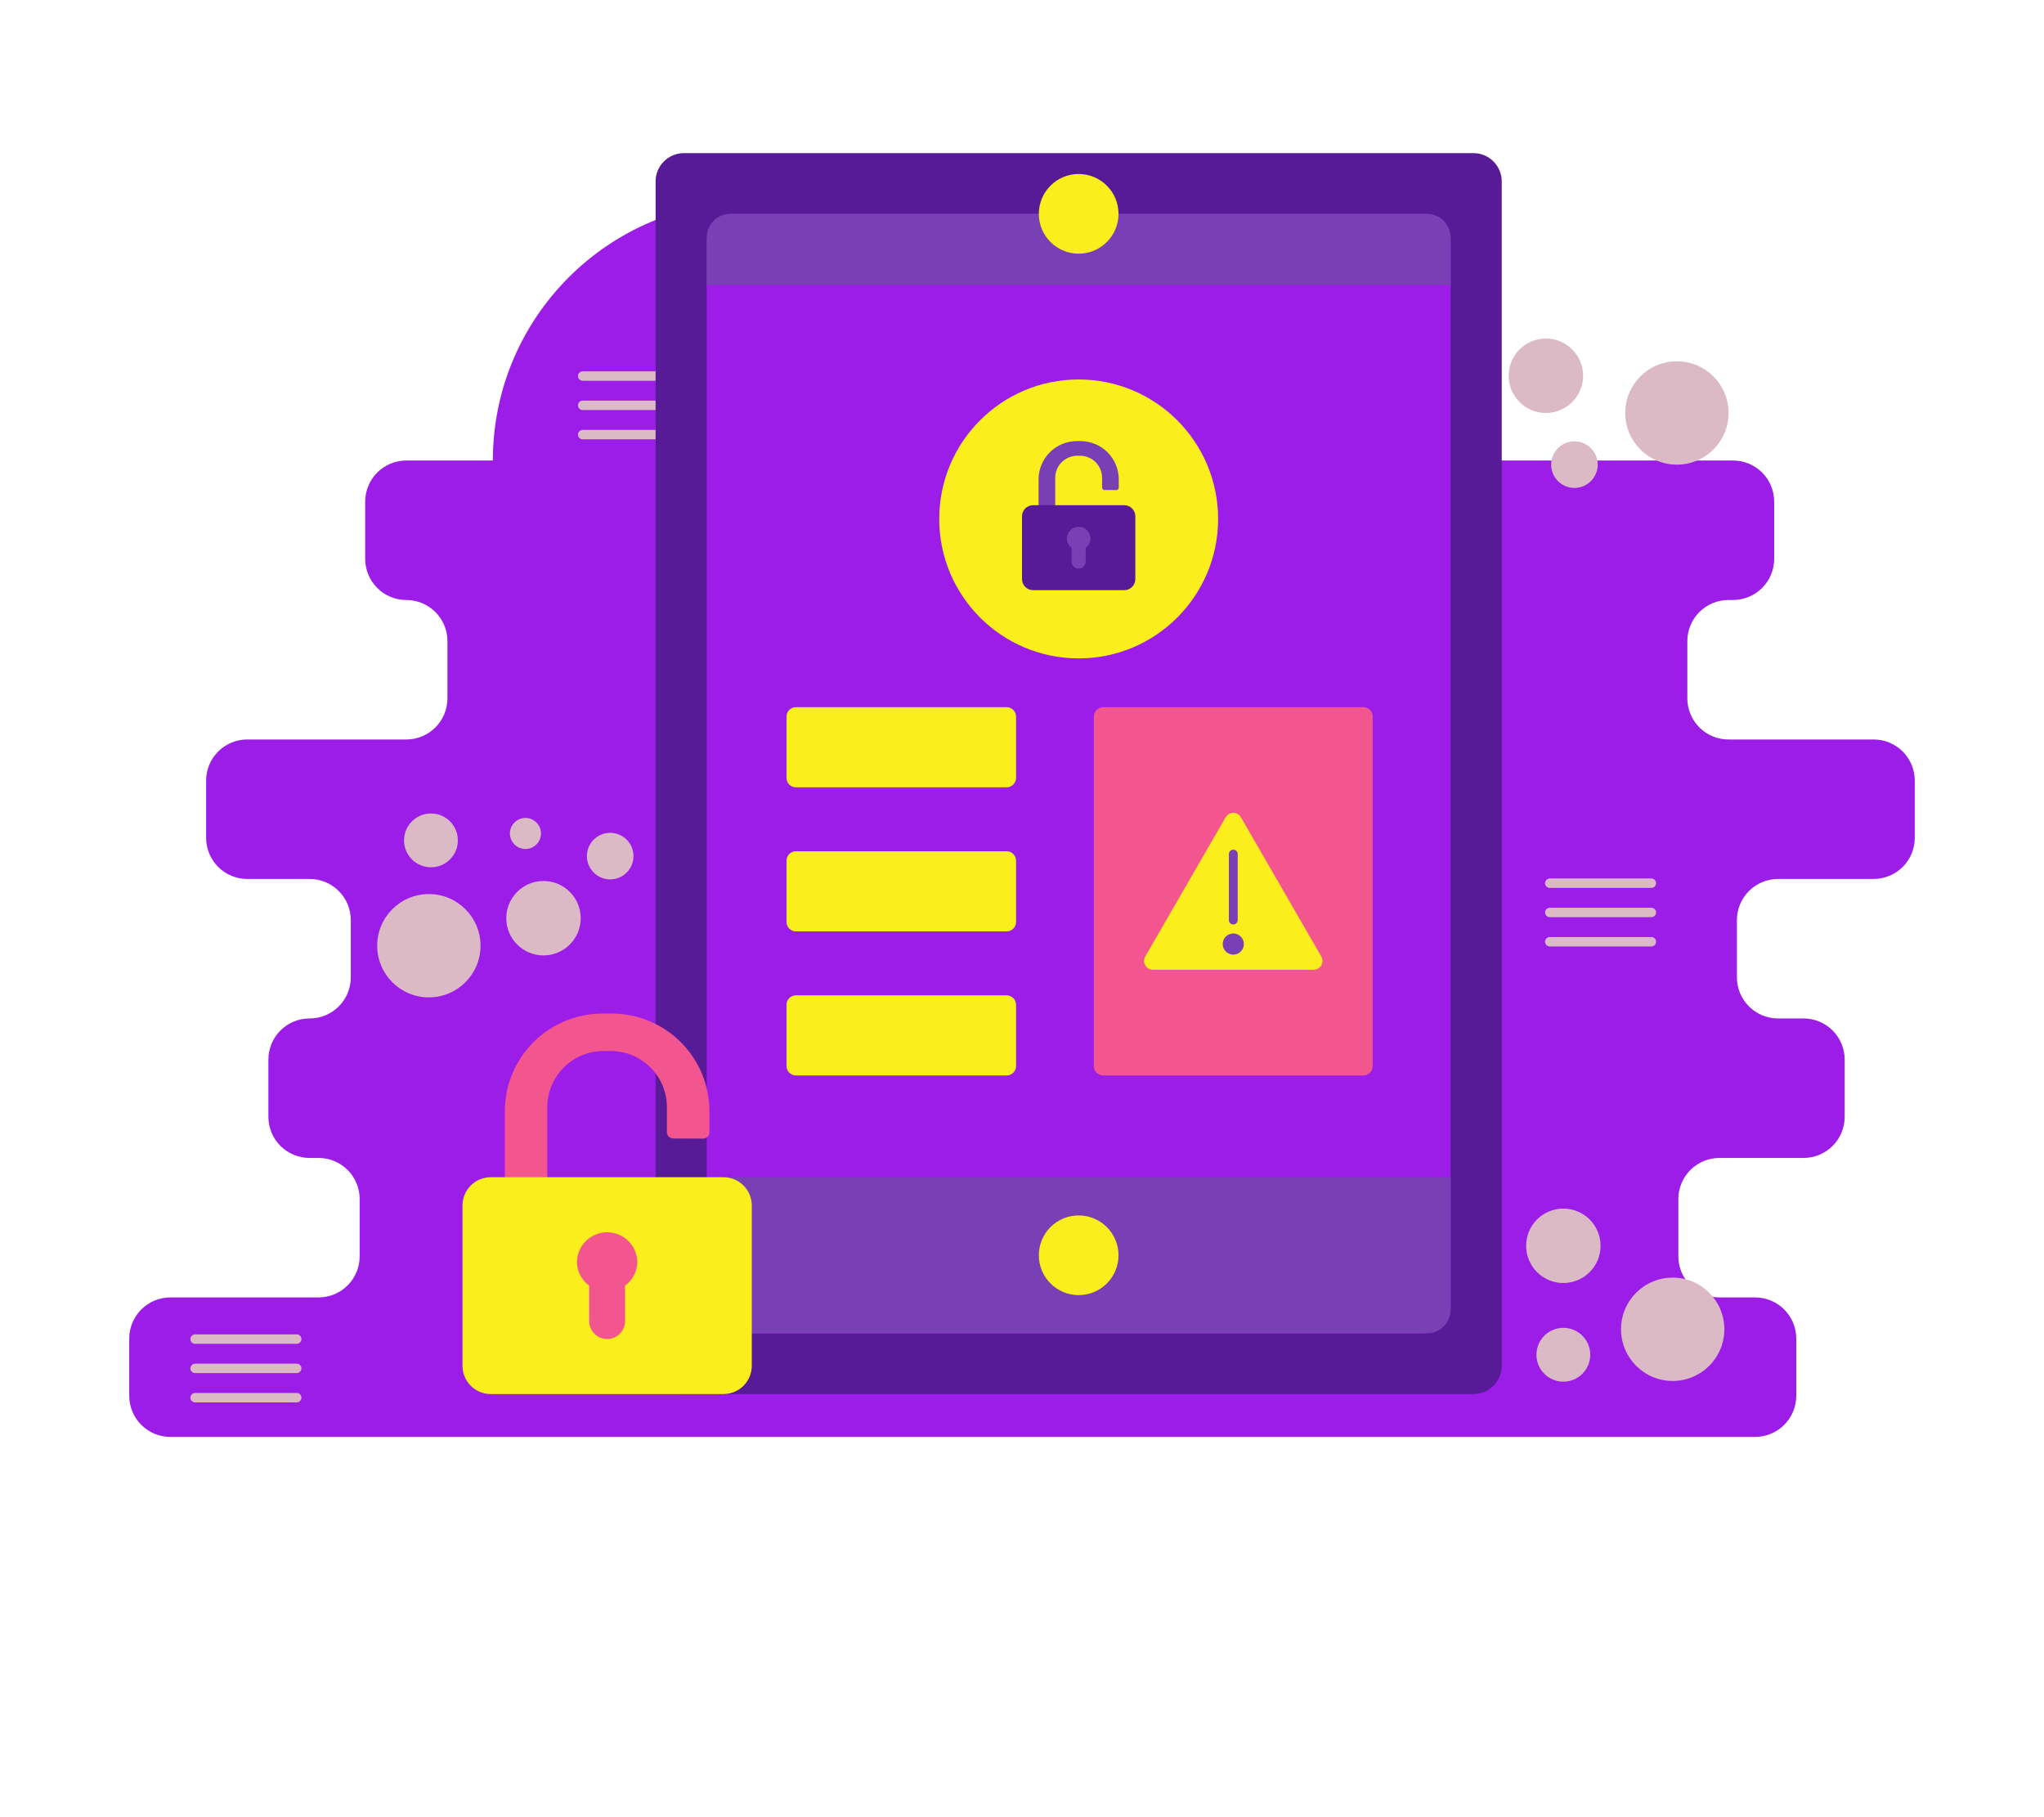 <svg width="360" height="320" viewBox="0 0 360 320" fill="none" xmlns="http://www.w3.org/2000/svg">
<path d="M132.407 126.697C157.593 126.697 178.01 106.28 178.01 81.094C178.01 55.908 157.593 35.491 132.407 35.491C107.221 35.491 86.804 55.908 86.804 81.094C86.804 106.28 107.221 126.697 132.407 126.697Z" fill="#9C1DE7"/>
<path d="M102.626 66.222H120.517" stroke="#DBB9C5" stroke-width="1.662" stroke-miterlimit="10" stroke-linecap="round"/>
<path d="M102.626 71.379H120.517" stroke="#DBB9C5" stroke-width="1.662" stroke-miterlimit="10" stroke-linecap="round"/>
<path d="M102.626 76.535H120.517" stroke="#DBB9C5" stroke-width="1.662" stroke-miterlimit="10" stroke-linecap="round"/>
<path d="M337.239 147.539V137.464C337.239 135.543 336.476 133.701 335.118 132.342C333.759 130.984 331.916 130.22 329.995 130.22H304.426C303.475 130.22 302.533 130.033 301.654 129.669C300.775 129.305 299.977 128.771 299.304 128.099C298.631 127.426 298.098 126.627 297.734 125.748C297.37 124.87 297.182 123.928 297.182 122.976V112.901C297.182 111.95 297.37 111.008 297.734 110.129C298.098 109.25 298.631 108.452 299.304 107.779C299.977 107.106 300.775 106.573 301.654 106.209C302.533 105.845 303.475 105.657 304.426 105.657H305.234C307.155 105.657 308.997 104.894 310.356 103.535C311.715 102.177 312.478 100.334 312.478 98.413V88.338C312.478 86.417 311.715 84.574 310.356 83.216C308.997 81.857 307.155 81.094 305.234 81.094H71.562C69.641 81.094 67.798 81.857 66.44 83.216C65.081 84.574 64.318 86.417 64.318 88.338V98.413C64.318 100.334 65.081 102.177 66.44 103.535C67.798 104.894 69.641 105.657 71.562 105.657C73.483 105.657 75.326 106.42 76.684 107.779C78.043 109.137 78.806 110.98 78.806 112.901V122.976C78.806 124.898 78.043 126.74 76.684 128.099C75.326 129.457 73.483 130.22 71.562 130.22H43.549C41.628 130.22 39.785 130.984 38.426 132.342C37.068 133.701 36.305 135.543 36.305 137.464V147.539C36.305 149.461 37.068 151.303 38.426 152.662C39.785 154.02 41.628 154.783 43.549 154.783H54.541C56.462 154.783 58.304 155.547 59.663 156.905C61.022 158.264 61.785 160.106 61.785 162.027V172.103C61.785 174.024 61.022 175.866 59.663 177.225C58.304 178.583 56.462 179.347 54.541 179.347H54.514C52.593 179.347 50.75 180.11 49.392 181.468C48.033 182.827 47.27 184.669 47.27 186.591V196.666C47.27 198.587 48.033 200.429 49.392 201.788C50.75 203.146 52.593 203.91 54.514 203.91H56.105C57.056 203.91 57.998 204.097 58.877 204.461C59.756 204.825 60.554 205.359 61.227 206.031C61.9 206.704 62.433 207.503 62.797 208.382C63.161 209.26 63.349 210.202 63.349 211.154V221.229C63.349 222.18 63.161 223.122 62.797 224.001C62.433 224.88 61.9 225.678 61.227 226.351C60.554 227.024 59.756 227.557 58.877 227.921C57.998 228.285 57.056 228.473 56.105 228.473H30.005C28.084 228.473 26.241 229.236 24.883 230.595C23.524 231.953 22.761 233.796 22.761 235.717V245.792C22.761 246.743 22.948 247.685 23.312 248.564C23.676 249.443 24.21 250.242 24.883 250.914C25.555 251.587 26.354 252.12 27.233 252.485C28.111 252.849 29.053 253.036 30.005 253.036H309.123C311.044 253.036 312.887 252.273 314.245 250.914C315.604 249.556 316.367 247.713 316.367 245.792V235.717C316.367 233.796 315.604 231.953 314.245 230.595C312.887 229.236 311.044 228.473 309.123 228.473H302.842C301.891 228.473 300.949 228.285 300.07 227.921C299.191 227.557 298.392 227.024 297.72 226.351C297.047 225.678 296.513 224.88 296.149 224.001C295.785 223.122 295.598 222.18 295.598 221.229V211.154C295.598 210.202 295.785 209.26 296.149 208.382C296.513 207.503 297.047 206.704 297.72 206.031C298.392 205.359 299.191 204.825 300.07 204.461C300.949 204.097 301.891 203.91 302.842 203.91H317.652C319.573 203.91 321.415 203.146 322.774 201.788C324.132 200.429 324.896 198.587 324.896 196.666V186.591C324.896 185.639 324.708 184.697 324.344 183.818C323.98 182.94 323.447 182.141 322.774 181.468C322.101 180.796 321.303 180.262 320.424 179.898C319.545 179.534 318.603 179.347 317.652 179.347H313.159C311.238 179.347 309.395 178.583 308.037 177.225C306.678 175.866 305.915 174.024 305.915 172.103V162.027C305.915 160.106 306.678 158.264 308.037 156.905C309.395 155.547 311.238 154.783 313.159 154.783H329.995C331.916 154.783 333.759 154.02 335.118 152.662C336.476 151.303 337.239 149.461 337.239 147.539Z" fill="#9C1DE7"/>
<path d="M259.508 26.964H120.453C117.7 26.964 115.468 29.196 115.468 31.948V240.505C115.468 243.258 117.7 245.489 120.453 245.489H259.508C262.261 245.489 264.493 243.258 264.493 240.505V31.948C264.493 29.196 262.261 26.964 259.508 26.964Z" fill="#581B98"/>
<path d="M250.507 37.656H129.453C126.7 37.656 124.469 39.888 124.469 42.641V229.813C124.469 232.566 126.7 234.797 129.453 234.797H250.507C253.26 234.797 255.492 232.566 255.492 229.813V42.641C255.492 39.888 253.26 37.656 250.507 37.656Z" fill="#9C1DE7"/>
<path d="M189.981 115.942C203.545 115.942 214.54 104.946 214.54 91.383C214.54 77.819 203.545 66.824 189.981 66.824C176.417 66.824 165.422 77.819 165.422 91.383C165.422 104.946 176.417 115.942 189.981 115.942Z" fill="#FAEE1C"/>
<path d="M185.854 89.241V84.134C185.854 83.622 185.956 83.115 186.153 82.643C186.35 82.17 186.639 81.741 187.002 81.381C187.366 81.02 187.798 80.736 188.272 80.543C188.747 80.35 189.255 80.254 189.767 80.258H190.192C190.705 80.253 191.213 80.35 191.687 80.543C192.162 80.735 192.593 81.02 192.957 81.38C193.321 81.741 193.61 82.17 193.807 82.642C194.004 83.115 194.105 83.622 194.105 84.134V85.855C194.106 85.97 194.152 86.08 194.233 86.162C194.315 86.244 194.425 86.291 194.54 86.292L196.601 86.301C196.658 86.302 196.715 86.29 196.769 86.269C196.822 86.247 196.87 86.215 196.911 86.174C196.952 86.133 196.985 86.085 197.007 86.032C197.029 85.979 197.04 85.921 197.041 85.864V84.419C197.041 83.532 196.866 82.655 196.527 81.836C196.187 81.017 195.69 80.273 195.063 79.646C194.436 79.02 193.691 78.523 192.872 78.185C192.053 77.846 191.175 77.673 190.288 77.674H189.671C188.785 77.673 187.907 77.847 187.088 78.186C186.269 78.524 185.525 79.021 184.898 79.647C184.271 80.274 183.774 81.018 183.435 81.837C183.095 82.655 182.921 83.533 182.921 84.419V89.377L185.854 89.241Z" fill="#7940B5"/>
<path d="M198.015 103.925C198.531 103.924 199.025 103.719 199.39 103.354C199.755 102.989 199.96 102.495 199.961 101.979V90.911C199.96 90.395 199.755 89.901 199.39 89.536C199.025 89.172 198.531 88.966 198.015 88.965H181.946C181.43 88.966 180.936 89.172 180.571 89.536C180.207 89.901 180.001 90.395 180 90.911V101.979C180.001 102.495 180.207 102.989 180.571 103.354C180.936 103.719 181.43 103.924 181.946 103.925L198.015 103.925Z" fill="#581B98"/>
<path d="M189.981 92.761C189.428 92.763 188.899 92.984 188.508 93.374C188.118 93.765 187.897 94.295 187.896 94.847C187.905 95.161 187.987 95.468 188.134 95.745C188.281 96.023 188.489 96.263 188.743 96.447V98.894C188.743 99.222 188.874 99.537 189.106 99.769C189.338 100.001 189.653 100.131 189.981 100.131C190.309 100.131 190.624 100.001 190.856 99.769C191.088 99.537 191.218 99.222 191.218 98.894V96.447C191.472 96.262 191.68 96.022 191.827 95.745C191.974 95.468 192.056 95.161 192.066 94.847C192.064 94.295 191.844 93.765 191.453 93.374C191.062 92.984 190.533 92.763 189.981 92.762V92.761ZM124.469 207.304V230.621C124.469 231.169 124.577 231.712 124.787 232.219C124.997 232.726 125.304 233.186 125.692 233.574C126.08 233.962 126.541 234.269 127.047 234.479C127.554 234.689 128.097 234.797 128.646 234.797H251.316C251.864 234.797 252.407 234.689 252.914 234.479C253.421 234.269 253.881 233.962 254.269 233.574C254.657 233.186 254.965 232.726 255.174 232.219C255.384 231.712 255.492 231.169 255.492 230.621V207.304H124.469ZM255.492 41.833C255.492 41.285 255.384 40.742 255.174 40.235C254.965 39.728 254.657 39.268 254.269 38.88C253.881 38.492 253.421 38.184 252.914 37.974C252.407 37.764 251.864 37.657 251.316 37.657H128.646C128.097 37.657 127.554 37.764 127.047 37.974C126.541 38.184 126.08 38.492 125.692 38.88C125.304 39.268 124.997 39.728 124.787 40.235C124.577 40.742 124.469 41.285 124.469 41.833V50.187H255.492V41.833Z" fill="#7940B5"/>
<path d="M189.981 44.673C193.856 44.673 196.998 41.532 196.998 37.656C196.998 33.781 193.856 30.64 189.981 30.64C186.106 30.64 182.964 33.781 182.964 37.656C182.964 41.532 186.106 44.673 189.981 44.673Z" fill="#FAEE1C"/>
<path d="M189.981 228.067C193.856 228.067 196.998 224.926 196.998 221.05C196.998 217.175 193.856 214.034 189.981 214.034C186.106 214.034 182.964 217.175 182.964 221.05C182.964 224.926 186.106 228.067 189.981 228.067Z" fill="#FAEE1C"/>
<path d="M177.293 124.532H140.185C139.267 124.532 138.524 125.276 138.524 126.194V136.983C138.524 137.901 139.267 138.645 140.185 138.645H177.293C178.21 138.645 178.954 137.901 178.954 136.983V126.194C178.954 125.276 178.21 124.532 177.293 124.532Z" fill="#FAEE1C"/>
<path d="M240.111 124.532H194.315C193.398 124.532 192.654 125.276 192.654 126.194V187.726C192.654 188.644 193.398 189.388 194.315 189.388H240.111C241.028 189.388 241.772 188.644 241.772 187.726V126.194C241.772 125.276 241.028 124.532 240.111 124.532Z" fill="#F3558E"/>
<path d="M177.293 149.903H140.185C139.267 149.903 138.524 150.647 138.524 151.565V162.354C138.524 163.272 139.267 164.016 140.185 164.016H177.293C178.21 164.016 178.954 163.272 178.954 162.354V151.565C178.954 150.647 178.21 149.903 177.293 149.903Z" fill="#FAEE1C"/>
<path d="M177.293 175.275H140.185C139.267 175.275 138.524 176.019 138.524 176.937V187.726C138.524 188.644 139.267 189.388 140.185 189.388H177.293C178.21 189.388 178.954 188.644 178.954 187.726V176.937C178.954 176.019 178.21 175.275 177.293 175.275Z" fill="#FAEE1C"/>
<path d="M217.213 170.773H203.059C202.786 170.773 202.518 170.702 202.281 170.565C202.044 170.428 201.848 170.232 201.711 169.995C201.575 169.759 201.503 169.49 201.503 169.217C201.503 168.944 201.575 168.675 201.711 168.439L208.788 156.181L215.865 143.924C216.001 143.688 216.198 143.491 216.435 143.354C216.671 143.218 216.94 143.146 217.213 143.146C217.486 143.146 217.754 143.218 217.991 143.354C218.228 143.491 218.424 143.688 218.561 143.924L225.638 156.181L232.714 168.439C232.851 168.675 232.923 168.944 232.923 169.217C232.923 169.49 232.851 169.759 232.714 169.995C232.578 170.232 232.381 170.428 232.145 170.565C231.908 170.702 231.64 170.773 231.366 170.773H217.213Z" fill="#FAEE1C"/>
<path d="M217.992 150.403C217.992 149.973 217.643 149.625 217.213 149.625C216.783 149.625 216.434 149.973 216.434 150.403V162.011C216.434 162.441 216.783 162.79 217.213 162.79C217.643 162.79 217.992 162.441 217.992 162.011V150.403Z" fill="#7940B5"/>
<path d="M219.066 166.428C219.168 165.404 218.42 164.492 217.396 164.39C216.373 164.289 215.461 165.037 215.359 166.06C215.258 167.084 216.006 167.996 217.029 168.098C218.053 168.199 218.965 167.451 219.066 166.428Z" fill="#7940B5"/>
<path d="M96.398 208.008V194.974C96.398 193.667 96.657 192.373 97.161 191.166C97.664 189.96 98.401 188.865 99.329 187.945C100.258 187.026 101.36 186.299 102.571 185.807C103.782 185.315 105.078 185.069 106.385 185.081H107.472C108.779 185.068 110.076 185.315 111.287 185.806C112.498 186.298 113.6 187.024 114.529 187.944C115.457 188.864 116.195 189.959 116.697 191.166C117.2 192.372 117.459 193.667 117.459 194.974V199.365C117.461 199.659 117.579 199.941 117.786 200.15C117.994 200.359 118.275 200.478 118.57 200.482L123.829 200.505C123.976 200.506 124.122 200.477 124.258 200.422C124.394 200.366 124.517 200.284 124.622 200.18C124.726 200.076 124.809 199.953 124.865 199.817C124.922 199.681 124.951 199.536 124.951 199.389V195.7C124.952 193.438 124.506 191.197 123.64 189.107C122.774 187.017 121.504 185.118 119.903 183.519C118.303 181.92 116.402 180.652 114.311 179.788C112.22 178.924 109.979 178.481 107.716 178.484H106.141C103.879 178.482 101.639 178.926 99.548 179.791C97.458 180.655 95.558 181.923 93.958 183.522C92.358 185.12 91.089 187.019 90.223 189.109C89.357 191.198 88.911 193.438 88.912 195.7V208.357L96.398 208.008Z" fill="#F3558E"/>
<path d="M127.44 245.49C128.756 245.486 130.018 244.962 130.948 244.031C131.879 243.1 132.404 241.839 132.407 240.522V212.271C132.404 210.955 131.879 209.693 130.948 208.763C130.017 207.832 128.756 207.307 127.44 207.304H86.424C85.107 207.307 83.846 207.832 82.915 208.763C81.984 209.693 81.459 210.955 81.456 212.271V240.522C81.459 241.839 81.984 243.1 82.915 244.031C83.846 244.962 85.107 245.486 86.424 245.49H127.44Z" fill="#FAEE1C"/>
<path d="M106.932 216.995C105.521 216.999 104.17 217.562 103.173 218.559C102.176 219.556 101.614 220.908 101.61 222.318C101.634 223.118 101.842 223.903 102.217 224.611C102.592 225.318 103.124 225.931 103.773 226.401V232.647C103.774 233.484 104.108 234.286 104.7 234.877C105.292 235.469 106.095 235.801 106.932 235.801C107.768 235.801 108.571 235.469 109.163 234.877C109.755 234.286 110.089 233.484 110.09 232.647V226.401C110.738 225.93 111.269 225.317 111.644 224.61C112.019 223.902 112.227 223.118 112.253 222.318C112.249 220.908 111.687 219.556 110.69 218.559C109.693 217.562 108.342 216.999 106.932 216.995Z" fill="#F3558E"/>
<path d="M34.367 235.813H52.258" stroke="#DBB9C5" stroke-width="1.662" stroke-miterlimit="10" stroke-linecap="round"/>
<path d="M34.367 240.969H52.258" stroke="#DBB9C5" stroke-width="1.662" stroke-miterlimit="10" stroke-linecap="round"/>
<path d="M34.367 246.126H52.258" stroke="#DBB9C5" stroke-width="1.662" stroke-miterlimit="10" stroke-linecap="round"/>
<path d="M272.954 155.528H290.845" stroke="#DBB9C5" stroke-width="1.662" stroke-miterlimit="10" stroke-linecap="round"/>
<path d="M272.954 160.684H290.845" stroke="#DBB9C5" stroke-width="1.662" stroke-miterlimit="10" stroke-linecap="round"/>
<path d="M272.954 165.841H290.845" stroke="#DBB9C5" stroke-width="1.662" stroke-miterlimit="10" stroke-linecap="round"/>
<path d="M75.533 175.638C80.558 175.638 84.632 171.564 84.632 166.539C84.632 161.514 80.558 157.441 75.533 157.441C70.508 157.441 66.434 161.514 66.434 166.539C66.434 171.564 70.508 175.638 75.533 175.638Z" fill="#DBB9C5"/>
<path d="M75.902 152.727C78.52 152.727 80.642 150.606 80.642 147.988C80.642 145.371 78.52 143.249 75.902 143.249C73.285 143.249 71.163 145.371 71.163 147.988C71.163 150.606 73.285 152.727 75.902 152.727Z" fill="#DBB9C5"/>
<path d="M107.468 154.859C109.734 154.859 111.57 153.023 111.57 150.757C111.57 148.492 109.734 146.656 107.468 146.656C105.203 146.656 103.367 148.492 103.367 150.757C103.367 153.023 105.203 154.859 107.468 154.859Z" fill="#DBB9C5"/>
<path d="M92.546 149.505C94.055 149.505 95.279 148.281 95.279 146.771C95.279 145.261 94.055 144.038 92.546 144.038C91.036 144.038 89.812 145.261 89.812 146.771C89.812 148.281 91.036 149.505 92.546 149.505Z" fill="#DBB9C5"/>
<path d="M95.723 168.247C99.342 168.247 102.277 165.313 102.277 161.693C102.277 158.074 99.342 155.139 95.723 155.139C92.103 155.139 89.169 158.074 89.169 161.693C89.169 165.313 92.103 168.247 95.723 168.247Z" fill="#DBB9C5"/>
<path d="M294.603 243.182C299.628 243.182 303.702 239.108 303.702 234.083C303.702 229.058 299.628 224.984 294.603 224.984C289.578 224.984 285.505 229.058 285.505 234.083C285.505 239.108 289.578 243.182 294.603 243.182Z" fill="#DBB9C5"/>
<path d="M275.345 243.306C277.963 243.306 280.084 241.184 280.084 238.567C280.084 235.949 277.963 233.828 275.345 233.828C272.728 233.828 270.606 235.949 270.606 238.567C270.606 241.184 272.728 243.306 275.345 243.306Z" fill="#DBB9C5"/>
<path d="M275.345 225.936C278.965 225.936 281.899 223.002 281.899 219.382C281.899 215.763 278.965 212.829 275.345 212.829C271.726 212.829 268.792 215.763 268.792 219.382C268.792 223.002 271.726 225.936 275.345 225.936Z" fill="#DBB9C5"/>
<path d="M295.346 81.821C300.371 81.821 304.444 77.747 304.444 72.722C304.444 67.697 300.371 63.623 295.346 63.623C290.321 63.623 286.247 67.697 286.247 72.722C286.247 77.747 290.321 81.821 295.346 81.821Z" fill="#DBB9C5"/>
<path d="M277.297 85.922C279.563 85.922 281.399 84.086 281.399 81.821C281.399 79.555 279.563 77.719 277.297 77.719C275.032 77.719 273.196 79.555 273.196 81.821C273.196 84.086 275.032 85.922 277.297 85.922Z" fill="#DBB9C5"/>
<path d="M272.269 72.722C275.889 72.722 278.823 69.788 278.823 66.168C278.823 62.549 275.889 59.615 272.269 59.615C268.65 59.615 265.715 62.549 265.715 66.168C265.715 69.788 268.65 72.722 272.269 72.722Z" fill="#DBB9C5"/>
</svg>
